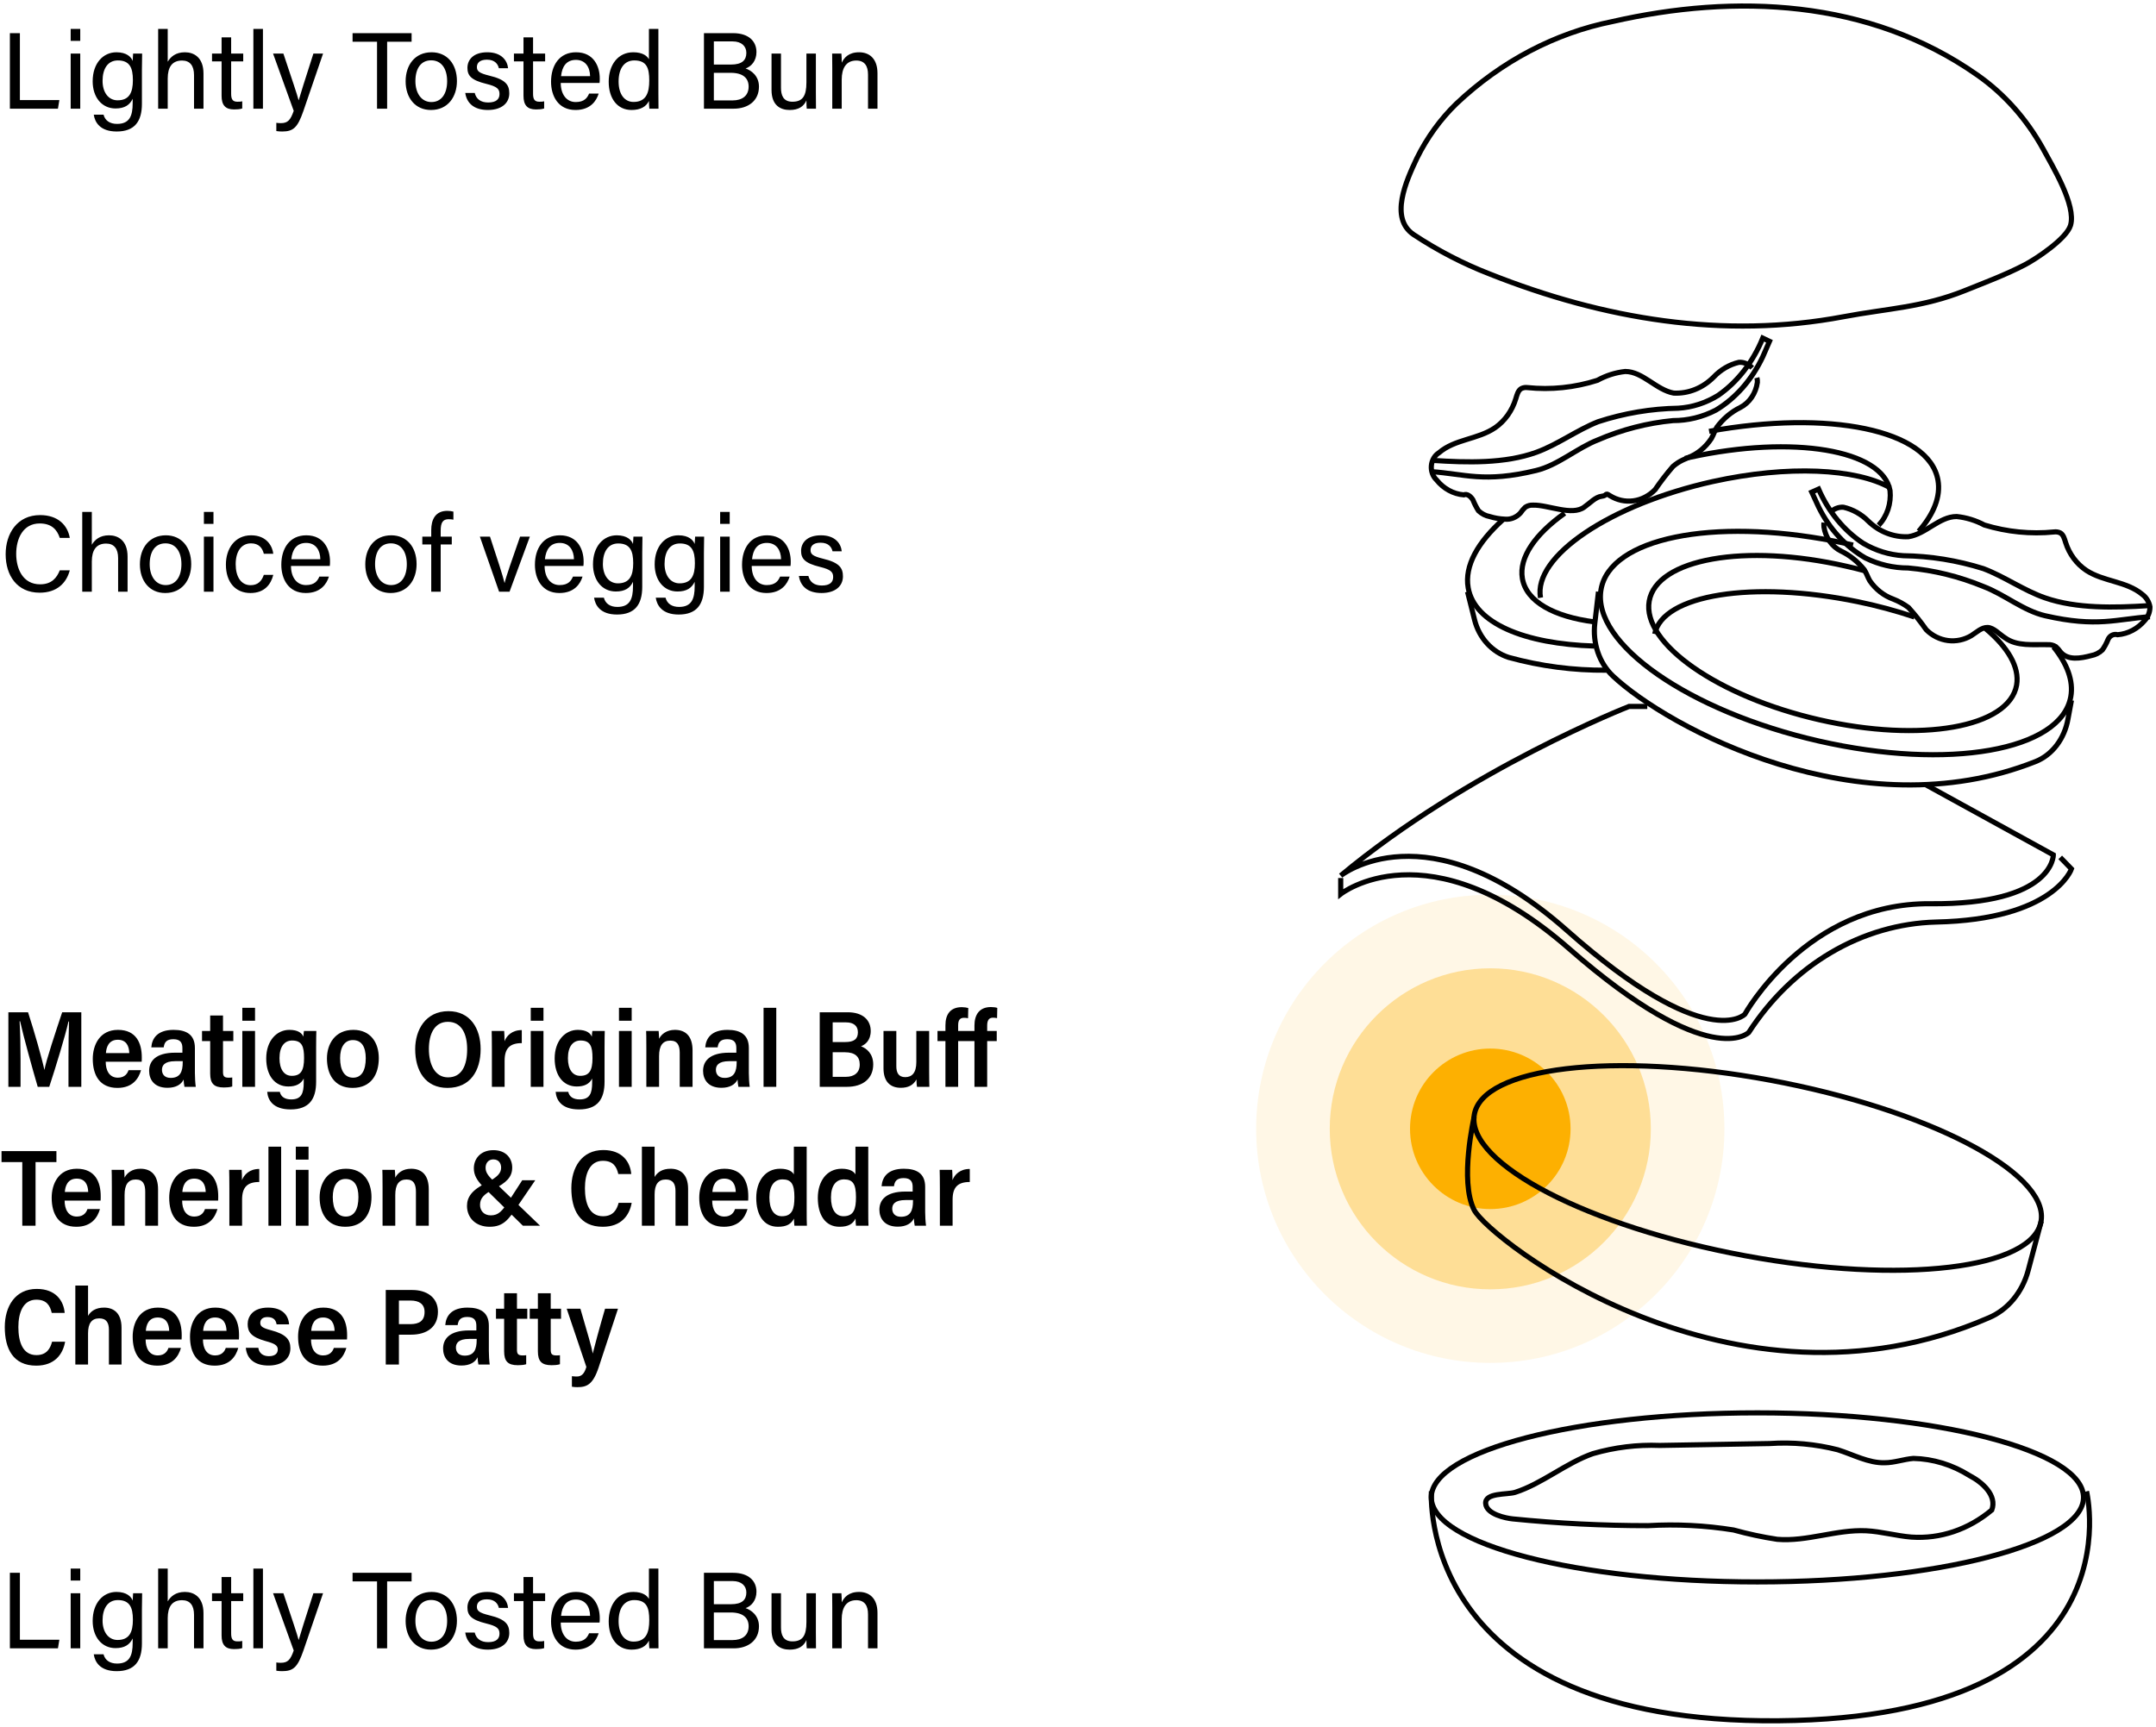 <svg width="357" height="286" viewBox="0 0 357 286" fill="none" xmlns="http://www.w3.org/2000/svg">
<circle opacity="0.1" cx="246.769" cy="186.957" r="38.769" fill="#FDB001"/>
<circle opacity="0.35" cx="246.769" cy="186.957" r="26.584" fill="#FDB001"/>
<circle cx="246.769" cy="186.957" r="13.292" fill="#FDB001"/>
<path d="M246.659 45.373C265.495 52.865 285.44 56.205 305.287 52.45C312.513 51.09 318.401 50.92 325.3 48.148C328.704 46.776 331.991 45.559 335.266 43.862C337.017 42.959 342.173 39.578 342.847 37.322C343.827 33.982 339.828 27.501 338.319 24.685C335.572 19.71 331.841 15.515 327.416 12.427C309.414 -0.21 287.27 -1.04 267.021 3.563C257.486 5.475 248.565 10.169 241.151 17.175C238.517 19.728 236.304 22.784 234.616 26.201C232.817 29.992 230.055 36.112 234.054 38.838C238.05 41.485 242.273 43.674 246.659 45.373Z" stroke="black" stroke-width="0.85" stroke-miterlimit="10"/>
<path d="M291 262C320.823 262 345 255.732 345 248C345 240.268 320.823 234 291 234C261.177 234 237 240.268 237 248C237 255.732 261.177 262 291 262Z" stroke="black" stroke-width="0.85" stroke-miterlimit="10"/>
<path d="M237.018 247C237.018 247 234.312 285.505 294.486 284.995C354.66 284.485 345.501 247 345.501 247" stroke="black" stroke-width="0.85" stroke-miterlimit="10"/>
<path d="M263.749 240.755C267.374 239.706 271.108 239.248 274.841 239.395L293.032 239.082C296.81 238.825 300.601 239.171 304.298 240.111C306.881 240.92 309.4 242.335 312.078 242.262C313.663 242.262 315.247 241.674 316.832 241.545C320.084 241.618 323.274 242.595 326.133 244.394C328.225 245.478 330.713 247.665 329.809 250.091C325.953 253.324 321.249 254.909 316.499 254.575C313.996 254.373 311.524 253.657 309.02 253.528C304.076 253.289 299.196 255.366 294.268 254.943C291.843 254.574 289.437 254.059 287.058 253.399C282.366 252.645 277.623 252.405 272.892 252.682C265.413 252.682 257.939 252.309 250.471 251.561C249.393 251.451 246.113 250.808 246.002 249.007C245.892 247.206 249.504 247.573 250.867 247.169C255.351 245.735 259.249 242.335 263.749 240.755Z" stroke="black" stroke-width="0.85" stroke-miterlimit="10"/>
<path d="M337.987 202.146C339.131 194.117 319.041 183.711 293.115 178.904C267.189 174.097 245.245 176.709 244.102 184.738C242.958 192.767 263.048 203.172 288.974 207.979C314.9 212.786 336.844 210.174 337.987 202.146Z" stroke="black" stroke-width="0.85" stroke-miterlimit="10"/>
<path d="M244.096 185C244.096 185 241.629 195.593 244.096 200.395C246.563 205.196 286.894 236.741 329.358 218.235C330.896 217.58 332.281 216.534 333.404 215.177C334.528 213.821 335.36 212.19 335.835 210.412L338 202.247" stroke="black" stroke-width="0.85" stroke-miterlimit="10"/>
<path d="M264 107C252.413 106.653 244.129 103.22 243.108 97.358C242.469 93.706 244.704 89.798 248.933 86" stroke="black" stroke-width="0.85" stroke-miterlimit="10"/>
<path d="M283 71.44C302.84 67.836 319.41 71.17 320.894 79.513C321.372 82.216 320.224 85.117 317.704 88" stroke="black" stroke-width="0.85" stroke-miterlimit="10"/>
<path d="M264 103C257.309 102.136 252.734 99.652 252.08 95.8C251.489 92.344 254.197 88.474 259.083 85" stroke="black" stroke-width="0.85" stroke-miterlimit="10"/>
<path d="M279 75.935L279.882 75.725C296.895 72.014 311.711 74.488 312.961 81.249C313.068 82.301 312.953 83.366 312.626 84.362C312.298 85.358 311.765 86.26 311.069 87" stroke="black" stroke-width="0.85" stroke-miterlimit="10"/>
<path d="M255.085 99C253.834 92.141 266.613 83.531 283.641 79.748C296.084 77.007 307.356 77.591 313 80.791" stroke="black" stroke-width="0.85" stroke-miterlimit="10"/>
<path d="M243 98L244.175 102.694C244.544 104.151 245.255 105.484 246.241 106.566C247.227 107.649 248.455 108.445 249.81 108.879C255.097 110.336 260.54 111.048 266 110.998" stroke="black" stroke-width="0.85" stroke-miterlimit="10"/>
<path d="M340.034 107.138C342.291 109.933 343.355 112.746 342.894 115.377C341.305 124.343 322.633 127.628 301.163 122.728C279.694 117.827 263.533 106.593 265.106 97.628C266.584 89.116 283.54 85.704 303.658 89.606C304.707 89.806 305.772 90.023 306.837 90.278" stroke="black" stroke-width="0.85" stroke-miterlimit="10"/>
<path d="M328.779 104.109C332.481 107.207 334.427 110.486 333.921 113.457C332.687 120.487 318.098 123.059 301.279 119.218C284.46 115.378 271.849 106.537 273.083 99.543C274.318 92.55 288.906 89.923 305.725 93.782C306.785 94.018 307.814 94.271 308.89 94.561" stroke="black" stroke-width="0.85" stroke-miterlimit="10"/>
<path d="M274 105C275.253 98.488 290.269 96.089 307.564 99.646C310.755 100.3 313.905 101.146 317 102.181" stroke="black" stroke-width="0.85" stroke-miterlimit="10"/>
<path d="M264.683 98L264.076 103.222C263.884 104.846 264.057 106.499 264.578 108.025C265.099 109.55 265.95 110.898 267.051 111.939C276.107 120.489 307.93 137.683 337.048 126.135C338.4 125.601 339.608 124.67 340.551 123.435C341.494 122.199 342.139 120.702 342.424 119.092L343 115.984" stroke="black" stroke-width="0.85" stroke-miterlimit="10"/>
<path d="M290.917 62.563C290.983 62.806 291.01 63.06 290.997 63.314C290.872 64.216 290.549 65.068 290.057 65.796C289.564 66.524 288.918 67.104 288.175 67.484C286.673 68.219 285.345 69.334 284.296 70.741C284.147 70.993 284.013 71.256 283.895 71.528C283.743 71.903 283.572 72.267 283.382 72.62C282.408 74.103 281.048 75.215 279.487 75.805L278.621 76.198C278.047 76.471 277.508 76.826 277.018 77.254C275.967 78.464 274.983 79.743 274.068 81.084C273.074 82.116 271.811 82.769 270.463 82.949C269.115 83.129 267.75 82.827 266.566 82.086C265.7 81.513 266.213 82.086 265.203 82.193C264.193 82.3 263.263 83.338 262.333 83.983C260.297 85.504 256.306 83.589 253.853 83.66C253.405 83.634 252.96 83.752 252.57 84.001C252.266 84.287 251.992 84.611 251.753 84.967C251.415 85.332 251.012 85.611 250.57 85.787C250.127 85.963 249.656 86.031 249.188 85.987C248.342 85.952 247.503 85.808 246.687 85.557C245.995 85.43 245.347 85.096 244.811 84.591C244.457 84.028 244.151 83.429 243.898 82.802C243.561 82.229 242.936 81.71 242.375 81.96C240.644 81.818 239.029 80.933 237.87 79.491C237.566 79.203 237.329 78.836 237.18 78.423C237.03 78.01 236.973 77.562 237.012 77.119C237.051 76.676 237.187 76.25 237.406 75.877C237.625 75.505 237.922 75.198 238.271 74.982C240.932 72.709 244.683 72.799 247.553 70.848C249.171 69.735 250.39 68.026 250.999 66.016C251.192 65.39 251.368 64.656 251.913 64.352C252.226 64.2 252.569 64.145 252.907 64.191C256.804 64.597 260.734 64.191 264.498 62.992C265.944 62.195 267.509 61.698 269.114 61.525C272 61.525 274.228 64.567 277.13 65.104C279.563 65.227 281.941 64.275 283.751 62.455C284.922 61.222 286.375 60.373 287.951 60.004C288.352 59.982 288.753 60.053 289.129 60.214C289.504 60.374 289.845 60.619 290.131 60.934" stroke="black" stroke-width="0.85" stroke-miterlimit="10"/>
<path d="M237 78.117C242.495 78.477 245.728 80.014 254.345 77.927C257.976 77.055 261.066 74.247 264.57 72.863C268.588 71.137 272.783 70.059 277.041 69.657C279.473 69.665 281.88 69.078 284.113 67.931C287.384 65.972 290.091 62.894 291.885 59.092L293 56.531L291.885 56C290.268 59.966 287.695 63.268 284.495 65.484C282.449 66.744 280.201 67.468 277.901 67.609C273.412 67.682 268.948 68.434 264.618 69.847C261.114 71.231 257.912 73.64 254.392 74.911C249.152 76.808 242.861 76.618 237.366 76.258" stroke="black" stroke-width="0.85" stroke-miterlimit="10"/>
<path d="M302.018 86.558C301.994 86.798 301.994 87.039 302.018 87.278C302.145 88.143 302.47 88.96 302.964 89.657C303.458 90.354 304.104 90.909 304.847 91.272C306.339 91.985 307.662 93.052 308.714 94.392C309.066 94.958 309.273 95.61 309.609 96.192C310.583 97.607 311.938 98.666 313.492 99.227C314.384 99.575 315.233 100.041 316.017 100.615C317.069 101.776 318.051 103.007 318.958 104.301C319.949 105.29 321.207 105.915 322.551 106.088C323.895 106.26 325.256 105.971 326.436 105.261C327.299 104.712 328.13 103.889 329.121 103.924C330.112 103.958 331.055 105.038 331.998 105.638C334.011 107.095 336.68 106.701 339.109 106.769C339.56 106.744 340.009 106.857 340.403 107.095C340.707 107.369 340.98 107.68 341.218 108.021C342.433 109.409 344.526 109.049 346.252 108.586C346.945 108.465 347.592 108.138 348.122 107.644C348.491 107.112 348.802 106.537 349.049 105.929C349.182 105.613 349.416 105.358 349.709 105.21C350.002 105.062 350.334 105.032 350.647 105.124C352.371 104.984 353.979 104.136 355.137 102.758C355.69 102.161 356 101.354 356 100.512C355.846 99.667 355.387 98.921 354.722 98.438C352.085 96.244 348.329 96.347 345.469 94.478C343.86 93.407 342.646 91.772 342.033 89.85C341.841 89.233 341.666 88.547 341.138 88.255C340.822 88.109 340.474 88.055 340.132 88.101C336.247 88.489 332.329 88.1 328.578 86.953C327.141 86.189 325.587 85.713 323.991 85.547C321.115 85.547 318.878 88.461 316.001 88.89C313.576 89.004 311.207 88.093 309.401 86.353C308.238 85.174 306.795 84.362 305.23 84.004C304.828 83.982 304.425 84.05 304.048 84.203C303.671 84.356 303.328 84.592 303.041 84.896" stroke="black" stroke-width="0.85" stroke-miterlimit="10"/>
<path d="M356 102.146C350.507 102.509 347.274 103.961 338.644 101.982C335.03 101.147 331.925 98.461 328.422 97.136C324.407 95.477 320.213 94.445 315.954 94.069C313.524 94.075 311.117 93.513 308.885 92.417C305.618 90.542 302.918 87.596 301.13 83.959L300 81.508L301.13 81C302.764 84.758 305.334 87.884 308.519 89.985C310.575 91.194 312.832 91.893 315.142 92.036C319.631 92.097 324.094 92.817 328.422 94.178C331.925 95.503 335.125 97.808 338.644 99.024C343.883 100.839 350.188 100.657 355.666 100.313" stroke="black" stroke-width="0.85" stroke-miterlimit="10"/>
<path d="M272.764 117H269.749C269.749 117 243.137 127.392 222 145.025C222 145.025 236.282 133.547 259.434 154.077C282.587 174.606 288.918 167.98 288.918 167.98C288.918 167.98 299.106 149.496 319.625 149.677C340.143 149.858 340 141.585 340 141.585L318.863 129.962" stroke="black" stroke-width="0.85" stroke-miterlimit="10"/>
<path d="M222 145.414V148.07C222 148.07 236.42 136.635 259.796 157.102C283.173 177.569 289.566 170.994 289.566 170.994C293.142 165.467 297.798 160.943 303.175 157.773C308.551 154.603 314.503 152.871 320.569 152.712C340.148 152.297 343 143.915 343 143.915L341.141 142" stroke="black" stroke-width="0.85" stroke-miterlimit="10"/>
<path d="M1.638 18H9.594L9.828 16.578H3.294V5.49H1.638V18ZM11.703 18H13.287V8.874H11.703V18ZM11.703 6.768H13.287V4.788H11.703V6.768ZM23.499 11.52C23.499 10.638 23.517 9.414 23.535 8.874H22.041C22.023 9.072 21.987 9.684 21.969 10.098C21.753 9.486 21.015 8.658 19.287 8.658C17.073 8.658 15.345 10.476 15.345 13.464C15.345 16.128 16.875 17.964 19.125 17.964C20.637 17.964 21.483 17.388 21.969 16.362V17.1C21.969 19.206 21.447 20.52 19.377 20.52C18.207 20.52 17.397 19.98 17.145 18.99H15.525C15.705 20.232 16.551 21.78 19.323 21.78C22.293 21.78 23.499 20.106 23.499 17.19V11.52ZM19.521 10.008C21.465 10.008 22.005 11.214 22.005 13.266C22.005 15.3 21.429 16.614 19.467 16.614C17.973 16.614 16.983 15.318 16.983 13.392C16.983 11.412 17.829 10.008 19.521 10.008ZM26.188 4.788V18H27.771V13.014C27.771 11.124 28.491 10.026 30.148 10.026C31.462 10.026 32.127 10.89 32.127 12.438V18H33.694V12.186C33.694 9.468 32.074 8.658 30.616 8.658C29.067 8.658 28.239 9.432 27.771 10.224V4.788H26.188ZM35.107 10.17H36.691V15.876C36.691 17.406 37.321 18.126 38.743 18.126C39.175 18.126 39.715 18.108 40.111 17.964V16.776C39.859 16.848 39.535 16.848 39.301 16.848C38.491 16.848 38.275 16.398 38.275 15.516V10.17H40.273V8.874H38.275V6.192H36.691V8.874H35.107V10.17ZM43.539 18V4.788H41.955V18H43.539ZM45.215 8.874L48.635 18.36C48.095 19.89 47.663 20.394 46.493 20.394C46.241 20.394 45.971 20.376 45.755 20.34V21.708C46.097 21.762 46.439 21.78 46.727 21.78C48.599 21.78 49.283 21.096 50.219 18.432L53.495 8.874H51.893C50.417 13.482 49.751 15.57 49.463 16.596H49.445C49.211 15.678 48.383 13.248 46.925 8.874H45.215ZM62.43 18H64.104V6.912H68.154V5.49H58.38V6.912H62.43V18ZM71.466 8.658C68.713 8.658 67.165 10.764 67.165 13.464C67.165 16.2 68.749 18.216 71.359 18.216C74.148 18.216 75.66 16.056 75.66 13.428C75.66 10.566 74.004 8.658 71.466 8.658ZM71.394 9.99C73.105 9.99 74.04 11.394 74.04 13.446C74.04 15.516 73.105 16.902 71.43 16.902C69.793 16.902 68.784 15.444 68.784 13.446C68.784 11.358 69.684 9.99 71.394 9.99ZM77.04 15.39C77.274 17.028 78.426 18.216 80.784 18.216C83.07 18.216 84.33 17.064 84.33 15.462C84.33 14.094 83.772 13.176 81.018 12.528C79.344 12.114 78.966 11.79 78.966 11.106C78.966 10.512 79.344 9.882 80.622 9.882C82.026 9.882 82.476 10.71 82.602 11.304H84.132C84.006 10.026 83.034 8.658 80.694 8.658C78.336 8.658 77.4 9.936 77.4 11.232C77.4 12.474 77.94 13.266 80.55 13.896C82.296 14.328 82.71 14.724 82.71 15.57C82.71 16.398 82.188 16.974 80.838 16.974C79.596 16.974 78.858 16.398 78.606 15.39H77.04ZM85.1 10.17H86.683V15.876C86.683 17.406 87.314 18.126 88.736 18.126C89.168 18.126 89.707 18.108 90.103 17.964V16.776C89.852 16.848 89.528 16.848 89.293 16.848C88.484 16.848 88.267 16.398 88.267 15.516V10.17H90.266V8.874H88.267V6.192H86.683V8.874H85.1V10.17ZM99.275 13.734C99.311 13.482 99.311 13.248 99.311 12.978C99.311 11.034 98.338 8.658 95.386 8.658C92.615 8.658 91.246 10.836 91.246 13.536C91.246 15.894 92.416 18.216 95.296 18.216C97.799 18.216 98.77 16.668 99.13 15.498H97.546C97.258 16.164 96.79 16.902 95.332 16.902C93.784 16.902 92.849 15.588 92.849 13.734H99.275ZM92.903 12.618C93.064 11.034 93.766 9.918 95.368 9.918C96.934 9.918 97.691 11.124 97.709 12.618H92.903ZM107.452 4.788V9.828C107.2 9.324 106.48 8.658 104.86 8.658C102.34 8.658 100.792 10.728 100.792 13.536C100.792 16.326 102.232 18.216 104.572 18.216C106.066 18.216 107.002 17.658 107.452 16.722C107.452 17.064 107.488 17.766 107.524 18H109.036C109.018 17.136 109.018 16.29 109.018 15.426V4.788H107.452ZM105.022 10.008C107.092 10.008 107.506 11.286 107.506 13.32C107.506 15.318 107.038 16.884 104.896 16.884C103.474 16.884 102.43 15.696 102.43 13.5C102.43 11.286 103.42 10.008 105.022 10.008ZM116.564 18H121.496C123.872 18 125.672 16.704 125.672 14.346C125.672 12.51 124.322 11.628 123.458 11.34C124.412 11.016 125.258 10.062 125.258 8.622C125.258 6.876 124.016 5.49 121.37 5.49H116.564V18ZM118.202 10.692V6.858H121.316C122.774 6.858 123.584 7.65 123.584 8.748C123.584 9.972 122.864 10.692 121.046 10.692H118.202ZM118.202 12.06H120.974C123.08 12.06 123.962 12.978 123.962 14.346C123.962 15.894 122.864 16.632 121.298 16.632H118.202V12.06ZM135.097 8.874H133.531V13.644C133.531 15.93 132.883 16.848 131.209 16.848C129.679 16.848 129.319 15.75 129.319 14.544V8.874H127.753V14.886C127.753 17.46 129.229 18.216 130.759 18.216C132.199 18.216 133.081 17.658 133.531 16.632C133.531 17.208 133.549 17.766 133.585 18H135.115C135.115 17.478 135.097 16.236 135.097 15.354V8.874ZM137.809 18H139.375V13.176C139.375 11.34 140.077 10.026 141.787 10.026C143.191 10.026 143.731 10.962 143.731 12.348V18H145.297V12.132C145.297 9.72 143.965 8.658 142.255 8.658C140.491 8.658 139.753 9.594 139.375 10.386C139.393 10.116 139.357 9.144 139.321 8.874H137.791C137.809 9.594 137.809 10.386 137.809 11.178V18Z" fill="black"/>
<path d="M1.638 273H9.594L9.828 271.578H3.294V260.49H1.638V273ZM11.703 273H13.287V263.874H11.703V273ZM11.703 261.768H13.287V259.788H11.703V261.768ZM23.499 266.52C23.499 265.638 23.517 264.414 23.535 263.874H22.041C22.023 264.072 21.987 264.684 21.969 265.098C21.753 264.486 21.015 263.658 19.287 263.658C17.073 263.658 15.345 265.476 15.345 268.464C15.345 271.128 16.875 272.964 19.125 272.964C20.637 272.964 21.483 272.388 21.969 271.362V272.1C21.969 274.206 21.447 275.52 19.377 275.52C18.207 275.52 17.397 274.98 17.145 273.99H15.525C15.705 275.232 16.551 276.78 19.323 276.78C22.293 276.78 23.499 275.106 23.499 272.19V266.52ZM19.521 265.008C21.465 265.008 22.005 266.214 22.005 268.266C22.005 270.3 21.429 271.614 19.467 271.614C17.973 271.614 16.983 270.318 16.983 268.392C16.983 266.412 17.829 265.008 19.521 265.008ZM26.188 259.788V273H27.771V268.014C27.771 266.124 28.491 265.026 30.148 265.026C31.462 265.026 32.127 265.89 32.127 267.438V273H33.694V267.186C33.694 264.468 32.074 263.658 30.616 263.658C29.067 263.658 28.239 264.432 27.771 265.224V259.788H26.188ZM35.107 265.17H36.691V270.876C36.691 272.406 37.321 273.126 38.743 273.126C39.175 273.126 39.715 273.108 40.111 272.964V271.776C39.859 271.848 39.535 271.848 39.301 271.848C38.491 271.848 38.275 271.398 38.275 270.516V265.17H40.273V263.874H38.275V261.192H36.691V263.874H35.107V265.17ZM43.539 273V259.788H41.955V273H43.539ZM45.215 263.874L48.635 273.36C48.095 274.89 47.663 275.394 46.493 275.394C46.241 275.394 45.971 275.376 45.755 275.34V276.708C46.097 276.762 46.439 276.78 46.727 276.78C48.599 276.78 49.283 276.096 50.219 273.432L53.495 263.874H51.893C50.417 268.482 49.751 270.57 49.463 271.596H49.445C49.211 270.678 48.383 268.248 46.925 263.874H45.215ZM62.43 273H64.104V261.912H68.154V260.49H58.38V261.912H62.43V273ZM71.466 263.658C68.713 263.658 67.165 265.764 67.165 268.464C67.165 271.2 68.749 273.216 71.359 273.216C74.148 273.216 75.66 271.056 75.66 268.428C75.66 265.566 74.004 263.658 71.466 263.658ZM71.394 264.99C73.105 264.99 74.04 266.394 74.04 268.446C74.04 270.516 73.105 271.902 71.43 271.902C69.793 271.902 68.784 270.444 68.784 268.446C68.784 266.358 69.684 264.99 71.394 264.99ZM77.04 270.39C77.274 272.028 78.426 273.216 80.784 273.216C83.07 273.216 84.33 272.064 84.33 270.462C84.33 269.094 83.772 268.176 81.018 267.528C79.344 267.114 78.966 266.79 78.966 266.106C78.966 265.512 79.344 264.882 80.622 264.882C82.026 264.882 82.476 265.71 82.602 266.304H84.132C84.006 265.026 83.034 263.658 80.694 263.658C78.336 263.658 77.4 264.936 77.4 266.232C77.4 267.474 77.94 268.266 80.55 268.896C82.296 269.328 82.71 269.724 82.71 270.57C82.71 271.398 82.188 271.974 80.838 271.974C79.596 271.974 78.858 271.398 78.606 270.39H77.04ZM85.1 265.17H86.683V270.876C86.683 272.406 87.314 273.126 88.736 273.126C89.168 273.126 89.707 273.108 90.103 272.964V271.776C89.852 271.848 89.528 271.848 89.293 271.848C88.484 271.848 88.267 271.398 88.267 270.516V265.17H90.266V263.874H88.267V261.192H86.683V263.874H85.1V265.17ZM99.275 268.734C99.311 268.482 99.311 268.248 99.311 267.978C99.311 266.034 98.338 263.658 95.386 263.658C92.615 263.658 91.246 265.836 91.246 268.536C91.246 270.894 92.416 273.216 95.296 273.216C97.799 273.216 98.77 271.668 99.13 270.498H97.546C97.258 271.164 96.79 271.902 95.332 271.902C93.784 271.902 92.849 270.588 92.849 268.734H99.275ZM92.903 267.618C93.064 266.034 93.766 264.918 95.368 264.918C96.934 264.918 97.691 266.124 97.709 267.618H92.903ZM107.452 259.788V264.828C107.2 264.324 106.48 263.658 104.86 263.658C102.34 263.658 100.792 265.728 100.792 268.536C100.792 271.326 102.232 273.216 104.572 273.216C106.066 273.216 107.002 272.658 107.452 271.722C107.452 272.064 107.488 272.766 107.524 273H109.036C109.018 272.136 109.018 271.29 109.018 270.426V259.788H107.452ZM105.022 265.008C107.092 265.008 107.506 266.286 107.506 268.32C107.506 270.318 107.038 271.884 104.896 271.884C103.474 271.884 102.43 270.696 102.43 268.5C102.43 266.286 103.42 265.008 105.022 265.008ZM116.564 273H121.496C123.872 273 125.672 271.704 125.672 269.346C125.672 267.51 124.322 266.628 123.458 266.34C124.412 266.016 125.258 265.062 125.258 263.622C125.258 261.876 124.016 260.49 121.37 260.49H116.564V273ZM118.202 265.692V261.858H121.316C122.774 261.858 123.584 262.65 123.584 263.748C123.584 264.972 122.864 265.692 121.046 265.692H118.202ZM118.202 267.06H120.974C123.08 267.06 123.962 267.978 123.962 269.346C123.962 270.894 122.864 271.632 121.298 271.632H118.202V267.06ZM135.097 263.874H133.531V268.644C133.531 270.93 132.883 271.848 131.209 271.848C129.679 271.848 129.319 270.75 129.319 269.544V263.874H127.753V269.886C127.753 272.46 129.229 273.216 130.759 273.216C132.199 273.216 133.081 272.658 133.531 271.632C133.531 272.208 133.549 272.766 133.585 273H135.115C135.115 272.478 135.097 271.236 135.097 270.354V263.874ZM137.809 273H139.375V268.176C139.375 266.34 140.077 265.026 141.787 265.026C143.191 265.026 143.731 265.962 143.731 267.348V273H145.297V267.132C145.297 264.72 143.965 263.658 142.255 263.658C140.491 263.658 139.753 264.594 139.375 265.386C139.393 265.116 139.357 264.144 139.321 263.874H137.791C137.809 264.594 137.809 265.386 137.809 266.178V273Z" fill="black"/>
<path d="M9.9 94.454C9.414 95.678 8.568 96.776 6.642 96.776C3.762 96.776 2.682 94.184 2.682 91.736C2.682 89.198 3.816 86.696 6.57 86.696C8.55 86.696 9.45 87.722 9.9 89.09H11.556C11.196 86.984 9.594 85.31 6.642 85.31C2.826 85.31 0.936 88.388 0.936 91.79C0.936 95.318 2.826 98.162 6.57 98.162C9.414 98.162 10.998 96.578 11.556 94.454H9.9ZM13.619 84.788V98H15.203V93.014C15.203 91.124 15.923 90.026 17.579 90.026C18.893 90.026 19.559 90.89 19.559 92.438V98H21.125V92.186C21.125 89.468 19.505 88.658 18.047 88.658C16.499 88.658 15.671 89.432 15.203 90.224V84.788H13.619ZM27.468 88.658C24.714 88.658 23.166 90.764 23.166 93.464C23.166 96.2 24.75 98.216 27.36 98.216C30.15 98.216 31.662 96.056 31.662 93.428C31.662 90.566 30.006 88.658 27.468 88.658ZM27.396 89.99C29.106 89.99 30.042 91.394 30.042 93.446C30.042 95.516 29.106 96.902 27.432 96.902C25.794 96.902 24.786 95.444 24.786 93.446C24.786 91.358 25.686 89.99 27.396 89.99ZM33.764 98H35.348V88.874H33.764V98ZM33.764 86.768H35.348V84.788H33.764V86.768ZM43.687 95.21C43.309 96.308 42.643 96.92 41.491 96.92C39.907 96.92 39.025 95.516 39.025 93.446C39.025 91.376 39.943 89.99 41.563 89.99C42.877 89.99 43.453 90.782 43.687 91.718H45.253C45.127 90.548 44.227 88.658 41.581 88.658C38.863 88.658 37.405 90.908 37.405 93.5C37.405 96.416 38.971 98.216 41.473 98.216C43.795 98.216 44.857 96.794 45.253 95.21H43.687ZM54.608 93.734C54.645 93.482 54.645 93.248 54.645 92.978C54.645 91.034 53.672 88.658 50.721 88.658C47.949 88.658 46.581 90.836 46.581 93.536C46.581 95.894 47.751 98.216 50.63 98.216C53.133 98.216 54.105 96.668 54.465 95.498H52.88C52.593 96.164 52.124 96.902 50.666 96.902C49.118 96.902 48.182 95.588 48.182 93.734H54.608ZM48.236 92.618C48.398 91.034 49.1 89.918 50.703 89.918C52.269 89.918 53.025 91.124 53.042 92.618H48.236ZM64.787 88.658C62.033 88.658 60.485 90.764 60.485 93.464C60.485 96.2 62.069 98.216 64.679 98.216C67.469 98.216 68.981 96.056 68.981 93.428C68.981 90.566 67.325 88.658 64.787 88.658ZM64.715 89.99C66.425 89.99 67.361 91.394 67.361 93.446C67.361 95.516 66.425 96.902 64.751 96.902C63.113 96.902 62.105 95.444 62.105 93.446C62.105 91.358 63.005 89.99 64.715 89.99ZM72.971 98V90.17H74.807V88.874H72.971V87.884C72.971 86.552 73.331 85.994 74.267 85.994C74.519 85.994 74.843 86.012 75.077 86.066V84.734C74.843 84.662 74.393 84.608 74.069 84.608C72.053 84.608 71.405 86.102 71.405 87.794V88.874H69.929V90.17H71.405V98H72.971ZM79.458 88.874L82.644 98H84.372L87.738 88.874H86.118C84.75 92.798 83.778 95.534 83.562 96.542H83.544C83.274 95.408 82.374 92.618 81.132 88.874H79.458ZM96.603 93.734C96.639 93.482 96.639 93.248 96.639 92.978C96.639 91.034 95.667 88.658 92.715 88.658C89.943 88.658 88.575 90.836 88.575 93.536C88.575 95.894 89.745 98.216 92.625 98.216C95.127 98.216 96.099 96.668 96.459 95.498H94.875C94.587 96.164 94.119 96.902 92.661 96.902C91.113 96.902 90.177 95.588 90.177 93.734H96.603ZM90.231 92.618C90.393 91.034 91.095 89.918 92.697 89.918C94.263 89.918 95.019 91.124 95.037 92.618H90.231ZM106.344 91.52C106.344 90.638 106.362 89.414 106.38 88.874H104.886C104.868 89.072 104.832 89.684 104.814 90.098C104.598 89.486 103.86 88.658 102.132 88.658C99.918 88.658 98.19 90.476 98.19 93.464C98.19 96.128 99.72 97.964 101.97 97.964C103.482 97.964 104.328 97.388 104.814 96.362V97.1C104.814 99.206 104.292 100.52 102.222 100.52C101.052 100.52 100.242 99.98 99.99 98.99H98.37C98.55 100.232 99.396 101.78 102.168 101.78C105.138 101.78 106.344 100.106 106.344 97.19V91.52ZM102.366 90.008C104.31 90.008 104.85 91.214 104.85 93.266C104.85 95.3 104.274 96.614 102.312 96.614C100.818 96.614 99.828 95.318 99.828 93.392C99.828 91.412 100.674 90.008 102.366 90.008ZM116.557 91.52C116.557 90.638 116.575 89.414 116.593 88.874H115.099C115.081 89.072 115.045 89.684 115.027 90.098C114.811 89.486 114.073 88.658 112.345 88.658C110.131 88.658 108.403 90.476 108.403 93.464C108.403 96.128 109.933 97.964 112.183 97.964C113.695 97.964 114.541 97.388 115.027 96.362V97.1C115.027 99.206 114.505 100.52 112.435 100.52C111.265 100.52 110.455 99.98 110.203 98.99H108.583C108.763 100.232 109.609 101.78 112.381 101.78C115.351 101.78 116.557 100.106 116.557 97.19V91.52ZM112.579 90.008C114.523 90.008 115.063 91.214 115.063 93.266C115.063 95.3 114.487 96.614 112.525 96.614C111.031 96.614 110.041 95.318 110.041 93.392C110.041 91.412 110.887 90.008 112.579 90.008ZM119.246 98H120.83V88.874H119.246V98ZM119.246 86.768H120.83V84.788H119.246V86.768ZM130.898 93.734C130.934 93.482 130.934 93.248 130.934 92.978C130.934 91.034 129.962 88.658 127.01 88.658C124.238 88.658 122.87 90.836 122.87 93.536C122.87 95.894 124.04 98.216 126.92 98.216C129.422 98.216 130.394 96.668 130.754 95.498H129.17C128.882 96.164 128.414 96.902 126.956 96.902C125.408 96.902 124.472 95.588 124.472 93.734H130.898ZM124.526 92.618C124.688 91.034 125.39 89.918 126.992 89.918C128.558 89.918 129.314 91.124 129.332 92.618H124.526ZM132.288 95.39C132.522 97.028 133.674 98.216 136.032 98.216C138.318 98.216 139.578 97.064 139.578 95.462C139.578 94.094 139.02 93.176 136.266 92.528C134.592 92.114 134.214 91.79 134.214 91.106C134.214 90.512 134.592 89.882 135.87 89.882C137.274 89.882 137.724 90.71 137.85 91.304H139.38C139.254 90.026 138.282 88.658 135.942 88.658C133.584 88.658 132.648 89.936 132.648 91.232C132.648 92.474 133.188 93.266 135.798 93.896C137.544 94.328 137.958 94.724 137.958 95.57C137.958 96.398 137.436 96.974 136.086 96.974C134.844 96.974 134.106 96.398 133.854 95.39H132.288Z" fill="black"/>
<path d="M11.34 180H13.464V167.652H10.296C9.234 170.82 7.614 175.716 7.362 177.174H7.344C6.966 175.356 5.67 170.802 4.644 167.652H1.386V180H3.402V175.428C3.402 173.304 3.348 170.586 3.24 169.146H3.33C3.87 171.612 5.382 177.048 6.246 180H8.154C9.306 176.49 10.782 171.63 11.34 169.182H11.43C11.376 170.55 11.34 172.998 11.34 175.176V180ZM23.46 175.842C23.479 175.734 23.479 175.212 23.479 175.104C23.479 172.8 22.578 170.568 19.537 170.568C16.494 170.568 15.361 173.088 15.361 175.374C15.361 178.074 16.512 180.18 19.447 180.18C21.948 180.18 22.956 178.65 23.352 177.246H21.282C21.139 177.678 20.742 178.488 19.518 178.488C18.061 178.488 17.503 177.228 17.503 175.842H23.46ZM17.538 174.42C17.593 173.502 17.971 172.206 19.5 172.206C20.887 172.206 21.372 173.196 21.409 174.42H17.538ZM32.273 173.574C32.273 171.342 30.851 170.568 28.745 170.568C26.045 170.568 25.163 171.99 25.055 173.466H27.107C27.215 172.674 27.539 172.116 28.709 172.116C29.951 172.116 30.203 172.8 30.203 173.592V174.348C29.771 174.348 29.375 174.348 28.997 174.348C25.757 174.348 24.695 175.77 24.695 177.354C24.695 178.704 25.451 180.162 27.737 180.162C29.141 180.162 30.023 179.604 30.401 178.794C30.419 179.172 30.473 179.712 30.545 180H32.417C32.327 179.406 32.273 178.362 32.273 177.732V173.574ZM30.257 175.932C30.257 177.48 29.843 178.524 28.259 178.524C27.251 178.524 26.819 177.912 26.819 177.192C26.819 176.508 27.179 175.752 29.033 175.752C29.519 175.752 29.933 175.752 30.257 175.752V175.932ZM33.452 172.422H34.802V177.804C34.802 179.46 35.432 180.108 37.07 180.108C37.394 180.108 38.024 180.09 38.456 179.946V178.452C38.222 178.488 38.078 178.488 37.844 178.488C37.088 178.488 36.926 178.2 36.926 177.534V172.422H38.636V170.748H36.926V168.192H34.802V170.748H33.452V172.422ZM40.124 180H42.23V170.748H40.124V180ZM40.124 169.056H42.23V166.914H40.124V169.056ZM52.345 173.502C52.345 172.224 52.363 171.216 52.381 170.748H50.329C50.293 170.946 50.239 171.414 50.239 171.702C50.005 171.126 49.375 170.568 47.917 170.568C45.829 170.568 44.083 172.35 44.083 175.302C44.083 178.164 45.541 179.946 47.737 179.946C48.961 179.946 49.825 179.55 50.293 178.632V179.262C50.293 181.062 49.915 182.088 48.223 182.088C47.179 182.088 46.513 181.656 46.333 180.828H44.245C44.353 182.196 45.217 183.744 48.115 183.744C51.193 183.744 52.345 182.034 52.345 179.172V173.502ZM48.367 172.332C50.023 172.332 50.347 173.34 50.347 175.248C50.347 177.282 49.825 178.182 48.313 178.182C47.035 178.182 46.279 177.084 46.279 175.266C46.279 173.286 47.143 172.332 48.367 172.332ZM58.511 170.568C55.451 170.568 54.137 172.944 54.137 175.302C54.137 177.804 55.271 180.18 58.385 180.18C61.463 180.18 62.723 177.948 62.723 175.248C62.723 172.692 61.373 170.568 58.511 170.568ZM58.421 172.26C59.861 172.26 60.563 173.358 60.563 175.266C60.563 177.3 59.861 178.488 58.475 178.488C57.053 178.488 56.315 177.282 56.315 175.248C56.315 173.448 57.053 172.26 58.421 172.26ZM74.257 167.472C70.423 167.472 68.749 170.64 68.749 173.754C68.749 177.318 70.405 180.18 74.095 180.18C77.893 180.18 79.585 177.318 79.585 173.754C79.585 170.352 77.875 167.472 74.257 167.472ZM74.167 169.236C76.471 169.236 77.353 171.306 77.353 173.772C77.353 176.454 76.471 178.434 74.185 178.434C72.061 178.434 71.017 176.364 71.017 173.736C71.017 171.234 71.953 169.236 74.167 169.236ZM81.45 180H83.556V175.68C83.556 173.61 84.438 172.764 86.4 172.764V170.604C84.762 170.604 83.88 171.558 83.538 172.458C83.538 171.756 83.52 171.162 83.484 170.748H81.414C81.432 171.342 81.45 172.386 81.45 173.898V180ZM87.884 180H89.99V170.748H87.884V180ZM87.884 169.056H89.99V166.914H87.884V169.056ZM100.105 173.502C100.105 172.224 100.123 171.216 100.141 170.748H98.089C98.053 170.946 97.999 171.414 97.999 171.702C97.765 171.126 97.135 170.568 95.677 170.568C93.589 170.568 91.843 172.35 91.843 175.302C91.843 178.164 93.301 179.946 95.497 179.946C96.721 179.946 97.585 179.55 98.053 178.632V179.262C98.053 181.062 97.675 182.088 95.983 182.088C94.939 182.088 94.273 181.656 94.093 180.828H92.005C92.113 182.196 92.977 183.744 95.875 183.744C98.953 183.744 100.105 182.034 100.105 179.172V173.502ZM96.127 172.332C97.783 172.332 98.107 173.34 98.107 175.248C98.107 177.282 97.585 178.182 96.073 178.182C94.795 178.182 94.039 177.084 94.039 175.266C94.039 173.286 94.903 172.332 96.127 172.332ZM102.491 180H104.597V170.748H102.491V180ZM102.491 169.056H104.597V166.914H102.491V169.056ZM107.026 180H109.132V174.924C109.132 173.196 109.726 172.35 111.004 172.35C112.228 172.35 112.552 173.214 112.552 174.366V180H114.676V173.97C114.676 171.72 113.614 170.568 111.76 170.568C110.374 170.568 109.51 171.288 109.132 172.044C109.132 171.612 109.078 170.928 109.06 170.748H106.99C107.008 171.162 107.026 171.738 107.026 173.646V180ZM123.996 173.574C123.996 171.342 122.574 170.568 120.468 170.568C117.768 170.568 116.886 171.99 116.778 173.466H118.83C118.938 172.674 119.262 172.116 120.432 172.116C121.674 172.116 121.926 172.8 121.926 173.592V174.348C121.494 174.348 121.098 174.348 120.72 174.348C117.48 174.348 116.418 175.77 116.418 177.354C116.418 178.704 117.174 180.162 119.46 180.162C120.864 180.162 121.746 179.604 122.124 178.794C122.142 179.172 122.196 179.712 122.268 180H124.14C124.05 179.406 123.996 178.362 123.996 177.732V173.574ZM121.98 175.932C121.98 177.48 121.566 178.524 119.982 178.524C118.974 178.524 118.542 177.912 118.542 177.192C118.542 176.508 118.902 175.752 120.756 175.752C121.242 175.752 121.656 175.752 121.98 175.752V175.932ZM128.539 180V166.914H126.433V180H128.539ZM135.736 180H140.254C142.828 180 144.592 178.668 144.592 176.292C144.592 174.492 143.476 173.628 142.576 173.286C143.26 173.016 144.178 172.332 144.178 170.748C144.178 168.984 142.918 167.652 140.362 167.652H135.736V180ZM137.878 172.584V169.326H140.092C141.334 169.326 142.054 169.902 142.054 170.964C142.054 172.08 141.424 172.584 139.966 172.584H137.878ZM137.878 174.276H139.912C141.586 174.276 142.36 175.014 142.36 176.31C142.36 177.714 141.37 178.344 140.092 178.344H137.878V174.276ZM153.854 170.748H151.73V175.914C151.73 177.678 151.01 178.398 149.894 178.398C148.76 178.398 148.418 177.624 148.418 176.58V170.748H146.294V176.94C146.294 179.172 147.446 180.162 149.156 180.162C150.362 180.162 151.226 179.748 151.748 178.776C151.766 179.28 151.784 179.73 151.838 180H153.89C153.872 179.55 153.854 178.596 153.854 177.318V170.748ZM161.355 172.422V180H163.461V172.422H165.045V170.748H163.461V169.866C163.461 169.038 163.713 168.552 164.415 168.552C164.631 168.552 164.883 168.57 165.099 168.624L165.135 166.932C164.919 166.842 164.451 166.788 164.091 166.788C162.129 166.788 161.355 168.102 161.355 169.848V170.748H158.655V169.812C158.655 169.038 158.889 168.57 159.609 168.57C159.843 168.57 160.095 168.588 160.293 168.642L160.329 166.95C160.113 166.878 159.645 166.806 159.267 166.806C157.323 166.806 156.549 168.048 156.549 169.812V170.748H155.235V172.422H156.549V180H158.655V172.422H161.355ZM3.69 203H5.886V192.47H9.342V190.652H0.252V192.47H3.69V203ZM16.658 198.842C16.676 198.734 16.676 198.212 16.676 198.104C16.676 195.8 15.776 193.568 12.734 193.568C9.692 193.568 8.558 196.088 8.558 198.374C8.558 201.074 9.71 203.18 12.644 203.18C15.146 203.18 16.154 201.65 16.55 200.246H14.48C14.336 200.678 13.94 201.488 12.716 201.488C11.258 201.488 10.7 200.228 10.7 198.842H16.658ZM10.736 197.42C10.79 196.502 11.168 195.206 12.698 195.206C14.084 195.206 14.57 196.196 14.606 197.42H10.736ZM18.52 203H20.627V197.924C20.627 196.196 21.221 195.35 22.498 195.35C23.723 195.35 24.047 196.214 24.047 197.366V203H26.171V196.97C26.171 194.72 25.108 193.568 23.255 193.568C21.869 193.568 21.005 194.288 20.627 195.044C20.627 194.612 20.573 193.928 20.555 193.748H18.485C18.503 194.162 18.52 194.738 18.52 196.646V203ZM36.117 198.842C36.135 198.734 36.135 198.212 36.135 198.104C36.135 195.8 35.235 193.568 32.193 193.568C29.151 193.568 28.017 196.088 28.017 198.374C28.017 201.074 29.169 203.18 32.103 203.18C34.605 203.18 35.613 201.65 36.009 200.246H33.939C33.795 200.678 33.399 201.488 32.175 201.488C30.717 201.488 30.159 200.228 30.159 198.842H36.117ZM30.195 197.42C30.249 196.502 30.627 195.206 32.157 195.206C33.543 195.206 34.029 196.196 34.065 197.42H30.195ZM37.979 203H40.085V198.68C40.085 196.61 40.967 195.764 42.929 195.764V193.604C41.291 193.604 40.409 194.558 40.067 195.458C40.067 194.756 40.049 194.162 40.013 193.748H37.943C37.961 194.342 37.979 195.386 37.979 196.898V203ZM46.554 203V189.914H44.448V203H46.554ZM48.983 203H51.089V193.748H48.983V203ZM48.983 192.056H51.089V189.914H48.983V192.056ZM57.298 193.568C54.239 193.568 52.925 195.944 52.925 198.302C52.925 200.804 54.059 203.18 57.172 203.18C60.251 203.18 61.511 200.948 61.511 198.248C61.511 195.692 60.16 193.568 57.298 193.568ZM57.209 195.26C58.648 195.26 59.35 196.358 59.35 198.266C59.35 200.3 58.648 201.488 57.263 201.488C55.84 201.488 55.102 200.282 55.102 198.248C55.102 196.448 55.84 195.26 57.209 195.26ZM63.345 203H65.451V197.924C65.451 196.196 66.045 195.35 67.323 195.35C68.547 195.35 68.871 196.214 68.871 197.366V203H70.995V196.97C70.995 194.72 69.933 193.568 68.079 193.568C66.693 193.568 65.829 194.288 65.451 195.044C65.451 194.612 65.397 193.928 65.379 193.748H63.309C63.327 194.162 63.345 194.738 63.345 196.646V203ZM86.471 195.476L84.275 198.878C83.159 200.57 82.547 201.29 81.269 201.29C80.081 201.29 79.487 200.462 79.487 199.562C79.487 198.554 79.973 197.834 81.809 196.916C83.789 195.89 84.815 194.99 84.815 193.37C84.815 191.876 83.807 190.49 81.701 190.49C79.559 190.49 78.461 191.93 78.461 193.496C78.461 194.612 78.965 195.458 79.901 196.448L86.579 203H89.423L81.611 195.494C80.783 194.684 80.405 194.126 80.405 193.406C80.405 192.614 80.891 192.02 81.683 192.02C82.637 192.02 82.979 192.74 82.979 193.388C82.979 194.27 82.385 194.972 80.549 195.89C78.083 197.114 77.327 198.302 77.327 199.724C77.327 201.668 78.749 203.18 81.071 203.18C83.393 203.18 84.221 201.938 85.697 199.778L88.631 195.476H86.471ZM102.436 199.22C102.148 200.3 101.572 201.434 99.844 201.434C97.558 201.434 96.856 199.22 96.856 196.79C96.856 194.432 97.63 192.254 99.826 192.254C101.572 192.254 102.112 193.28 102.382 194.45H104.524C104.362 192.47 103.066 190.472 99.898 190.472C96.317 190.472 94.606 193.388 94.606 196.79C94.606 200.39 95.993 203.18 99.808 203.18C102.886 203.18 104.236 201.272 104.596 199.22H102.436ZM106.288 189.914V203H108.394V197.816C108.394 196.214 108.97 195.35 110.248 195.35C111.454 195.35 111.85 196.106 111.85 197.258V203H113.938V196.916C113.938 194.414 112.588 193.568 111.04 193.568C109.69 193.568 108.844 194.144 108.394 194.936V189.914H106.288ZM123.884 198.842C123.902 198.734 123.902 198.212 123.902 198.104C123.902 195.8 123.002 193.568 119.96 193.568C116.918 193.568 115.784 196.088 115.784 198.374C115.784 201.074 116.936 203.18 119.87 203.18C122.372 203.18 123.38 201.65 123.776 200.246H121.706C121.562 200.678 121.166 201.488 119.942 201.488C118.484 201.488 117.926 200.228 117.926 198.842H123.884ZM117.962 197.42C118.016 196.502 118.394 195.206 119.924 195.206C121.31 195.206 121.796 196.196 121.832 197.42H117.962ZM131.45 189.914V194.504C131.234 194.09 130.604 193.568 129.182 193.568C126.68 193.568 125.222 195.656 125.222 198.392C125.222 201.218 126.446 203.18 128.804 203.18C130.298 203.18 131 202.712 131.468 201.83C131.468 202.208 131.504 202.766 131.54 203H133.61C133.574 202.46 133.574 201.506 133.574 200.48V189.914H131.45ZM129.56 195.332C131.036 195.332 131.54 196.106 131.54 198.284C131.54 200.21 131.198 201.434 129.47 201.434C128.12 201.434 127.4 200.228 127.4 198.32C127.4 196.358 128.246 195.332 129.56 195.332ZM141.646 189.914V194.504C141.43 194.09 140.8 193.568 139.378 193.568C136.876 193.568 135.418 195.656 135.418 198.392C135.418 201.218 136.642 203.18 139 203.18C140.494 203.18 141.196 202.712 141.664 201.83C141.664 202.208 141.7 202.766 141.736 203H143.806C143.77 202.46 143.77 201.506 143.77 200.48V189.914H141.646ZM139.756 195.332C141.232 195.332 141.736 196.106 141.736 198.284C141.736 200.21 141.394 201.434 139.666 201.434C138.316 201.434 137.596 200.228 137.596 198.32C137.596 196.358 138.442 195.332 139.756 195.332ZM153.193 196.574C153.193 194.342 151.771 193.568 149.665 193.568C146.965 193.568 146.083 194.99 145.975 196.466H148.027C148.135 195.674 148.459 195.116 149.629 195.116C150.871 195.116 151.123 195.8 151.123 196.592V197.348C150.691 197.348 150.295 197.348 149.917 197.348C146.677 197.348 145.615 198.77 145.615 200.354C145.615 201.704 146.371 203.162 148.657 203.162C150.061 203.162 150.943 202.604 151.321 201.794C151.339 202.172 151.393 202.712 151.465 203H153.337C153.247 202.406 153.193 201.362 153.193 200.732V196.574ZM151.177 198.932C151.177 200.48 150.763 201.524 149.179 201.524C148.171 201.524 147.739 200.912 147.739 200.192C147.739 199.508 148.099 198.752 149.953 198.752C150.439 198.752 150.853 198.752 151.177 198.752V198.932ZM155.63 203H157.736V198.68C157.736 196.61 158.618 195.764 160.58 195.764V193.604C158.942 193.604 158.06 194.558 157.718 195.458C157.718 194.756 157.7 194.162 157.664 193.748H155.594C155.612 194.342 155.63 195.386 155.63 196.898V203ZM8.622 222.22C8.334 223.3 7.758 224.434 6.03 224.434C3.744 224.434 3.042 222.22 3.042 219.79C3.042 217.432 3.816 215.254 6.012 215.254C7.758 215.254 8.298 216.28 8.568 217.45H10.71C10.548 215.47 9.252 213.472 6.084 213.472C2.502 213.472 0.792 216.388 0.792 219.79C0.792 223.39 2.178 226.18 5.994 226.18C9.072 226.18 10.422 224.272 10.782 222.22H8.622ZM12.474 212.914V226H14.58V220.816C14.58 219.214 15.156 218.35 16.434 218.35C17.64 218.35 18.036 219.106 18.036 220.258V226H20.124V219.916C20.124 217.414 18.774 216.568 17.226 216.568C15.876 216.568 15.03 217.144 14.58 217.936V212.914H12.474ZM30.07 221.842C30.088 221.734 30.088 221.212 30.088 221.104C30.088 218.8 29.188 216.568 26.146 216.568C23.104 216.568 21.97 219.088 21.97 221.374C21.97 224.074 23.122 226.18 26.056 226.18C28.558 226.18 29.566 224.65 29.962 223.246H27.892C27.748 223.678 27.352 224.488 26.128 224.488C24.67 224.488 24.112 223.228 24.112 221.842H30.07ZM24.148 220.42C24.202 219.502 24.58 218.206 26.11 218.206C27.496 218.206 27.982 219.196 28.018 220.42H24.148ZM39.562 221.842C39.58 221.734 39.58 221.212 39.58 221.104C39.58 218.8 38.68 216.568 35.638 216.568C32.596 216.568 31.462 219.088 31.462 221.374C31.462 224.074 32.614 226.18 35.548 226.18C38.05 226.18 39.058 224.65 39.454 223.246H37.384C37.24 223.678 36.844 224.488 35.62 224.488C34.162 224.488 33.604 223.228 33.604 221.842H39.562ZM33.64 220.42C33.694 219.502 34.072 218.206 35.602 218.206C36.988 218.206 37.474 219.196 37.51 220.42H33.64ZM40.704 223.228C40.884 225.19 42.306 226.162 44.466 226.162C46.572 226.162 48.084 225.154 48.084 223.3C48.084 221.842 47.328 220.96 44.862 220.312C43.458 219.952 43.098 219.664 43.098 219.106C43.098 218.494 43.512 218.134 44.286 218.134C45.384 218.134 45.708 218.746 45.798 219.34H47.868C47.76 217.828 46.77 216.568 44.394 216.568C41.784 216.568 41.01 218.116 41.01 219.304C41.01 220.6 41.586 221.446 43.98 222.112C45.456 222.508 45.996 222.814 45.996 223.498C45.996 224.164 45.528 224.614 44.52 224.614C43.548 224.614 42.9 224.11 42.774 223.228H40.704ZM57.457 221.842C57.475 221.734 57.475 221.212 57.475 221.104C57.475 218.8 56.575 216.568 53.533 216.568C50.491 216.568 49.357 219.088 49.357 221.374C49.357 224.074 50.509 226.18 53.443 226.18C55.945 226.18 56.953 224.65 57.349 223.246H55.279C55.135 223.678 54.739 224.488 53.515 224.488C52.057 224.488 51.499 223.228 51.499 221.842H57.457ZM51.535 220.42C51.589 219.502 51.967 218.206 53.497 218.206C54.883 218.206 55.369 219.196 55.405 220.42H51.535ZM63.876 226H66.054V221.05H68.07C70.698 221.05 72.516 219.772 72.516 217.252C72.516 214.84 70.608 213.652 68.286 213.652H63.876V226ZM66.054 215.398H67.998C69.366 215.398 70.302 215.956 70.302 217.288C70.302 218.782 69.384 219.304 67.944 219.304H66.054V215.398ZM80.947 219.574C80.947 217.342 79.525 216.568 77.419 216.568C74.719 216.568 73.837 217.99 73.729 219.466H75.781C75.889 218.674 76.213 218.116 77.383 218.116C78.625 218.116 78.877 218.8 78.877 219.592V220.348C78.445 220.348 78.049 220.348 77.671 220.348C74.431 220.348 73.369 221.77 73.369 223.354C73.369 224.704 74.125 226.162 76.411 226.162C77.815 226.162 78.697 225.604 79.075 224.794C79.093 225.172 79.147 225.712 79.219 226H81.091C81.001 225.406 80.947 224.362 80.947 223.732V219.574ZM78.931 221.932C78.931 223.48 78.517 224.524 76.933 224.524C75.925 224.524 75.493 223.912 75.493 223.192C75.493 222.508 75.853 221.752 77.707 221.752C78.193 221.752 78.607 221.752 78.931 221.752V221.932ZM82.126 218.422H83.476V223.804C83.476 225.46 84.106 226.108 85.744 226.108C86.068 226.108 86.698 226.09 87.13 225.946V224.452C86.896 224.488 86.752 224.488 86.518 224.488C85.762 224.488 85.6 224.2 85.6 223.534V218.422H87.31V216.748H85.6V214.192H83.476V216.748H82.126V218.422ZM87.716 218.422H89.066V223.804C89.066 225.46 89.696 226.108 91.334 226.108C91.658 226.108 92.288 226.09 92.72 225.946V224.452C92.486 224.488 92.342 224.488 92.108 224.488C91.352 224.488 91.19 224.2 91.19 223.534V218.422H92.9V216.748H91.19V214.192H89.066V216.748H87.716V218.422ZM93.835 216.748L97.093 226.396C96.805 227.35 96.409 227.98 95.527 227.98C95.311 227.98 94.933 227.962 94.699 227.926V229.672C94.969 229.726 95.401 229.744 95.581 229.744C97.165 229.744 98.191 229.33 99.145 226.414L102.331 216.748H100.189C99.253 219.952 98.425 223.03 98.155 224.146H98.137C97.975 223.066 97.291 220.87 96.103 216.748H93.835Z" fill="black"/>
</svg>
